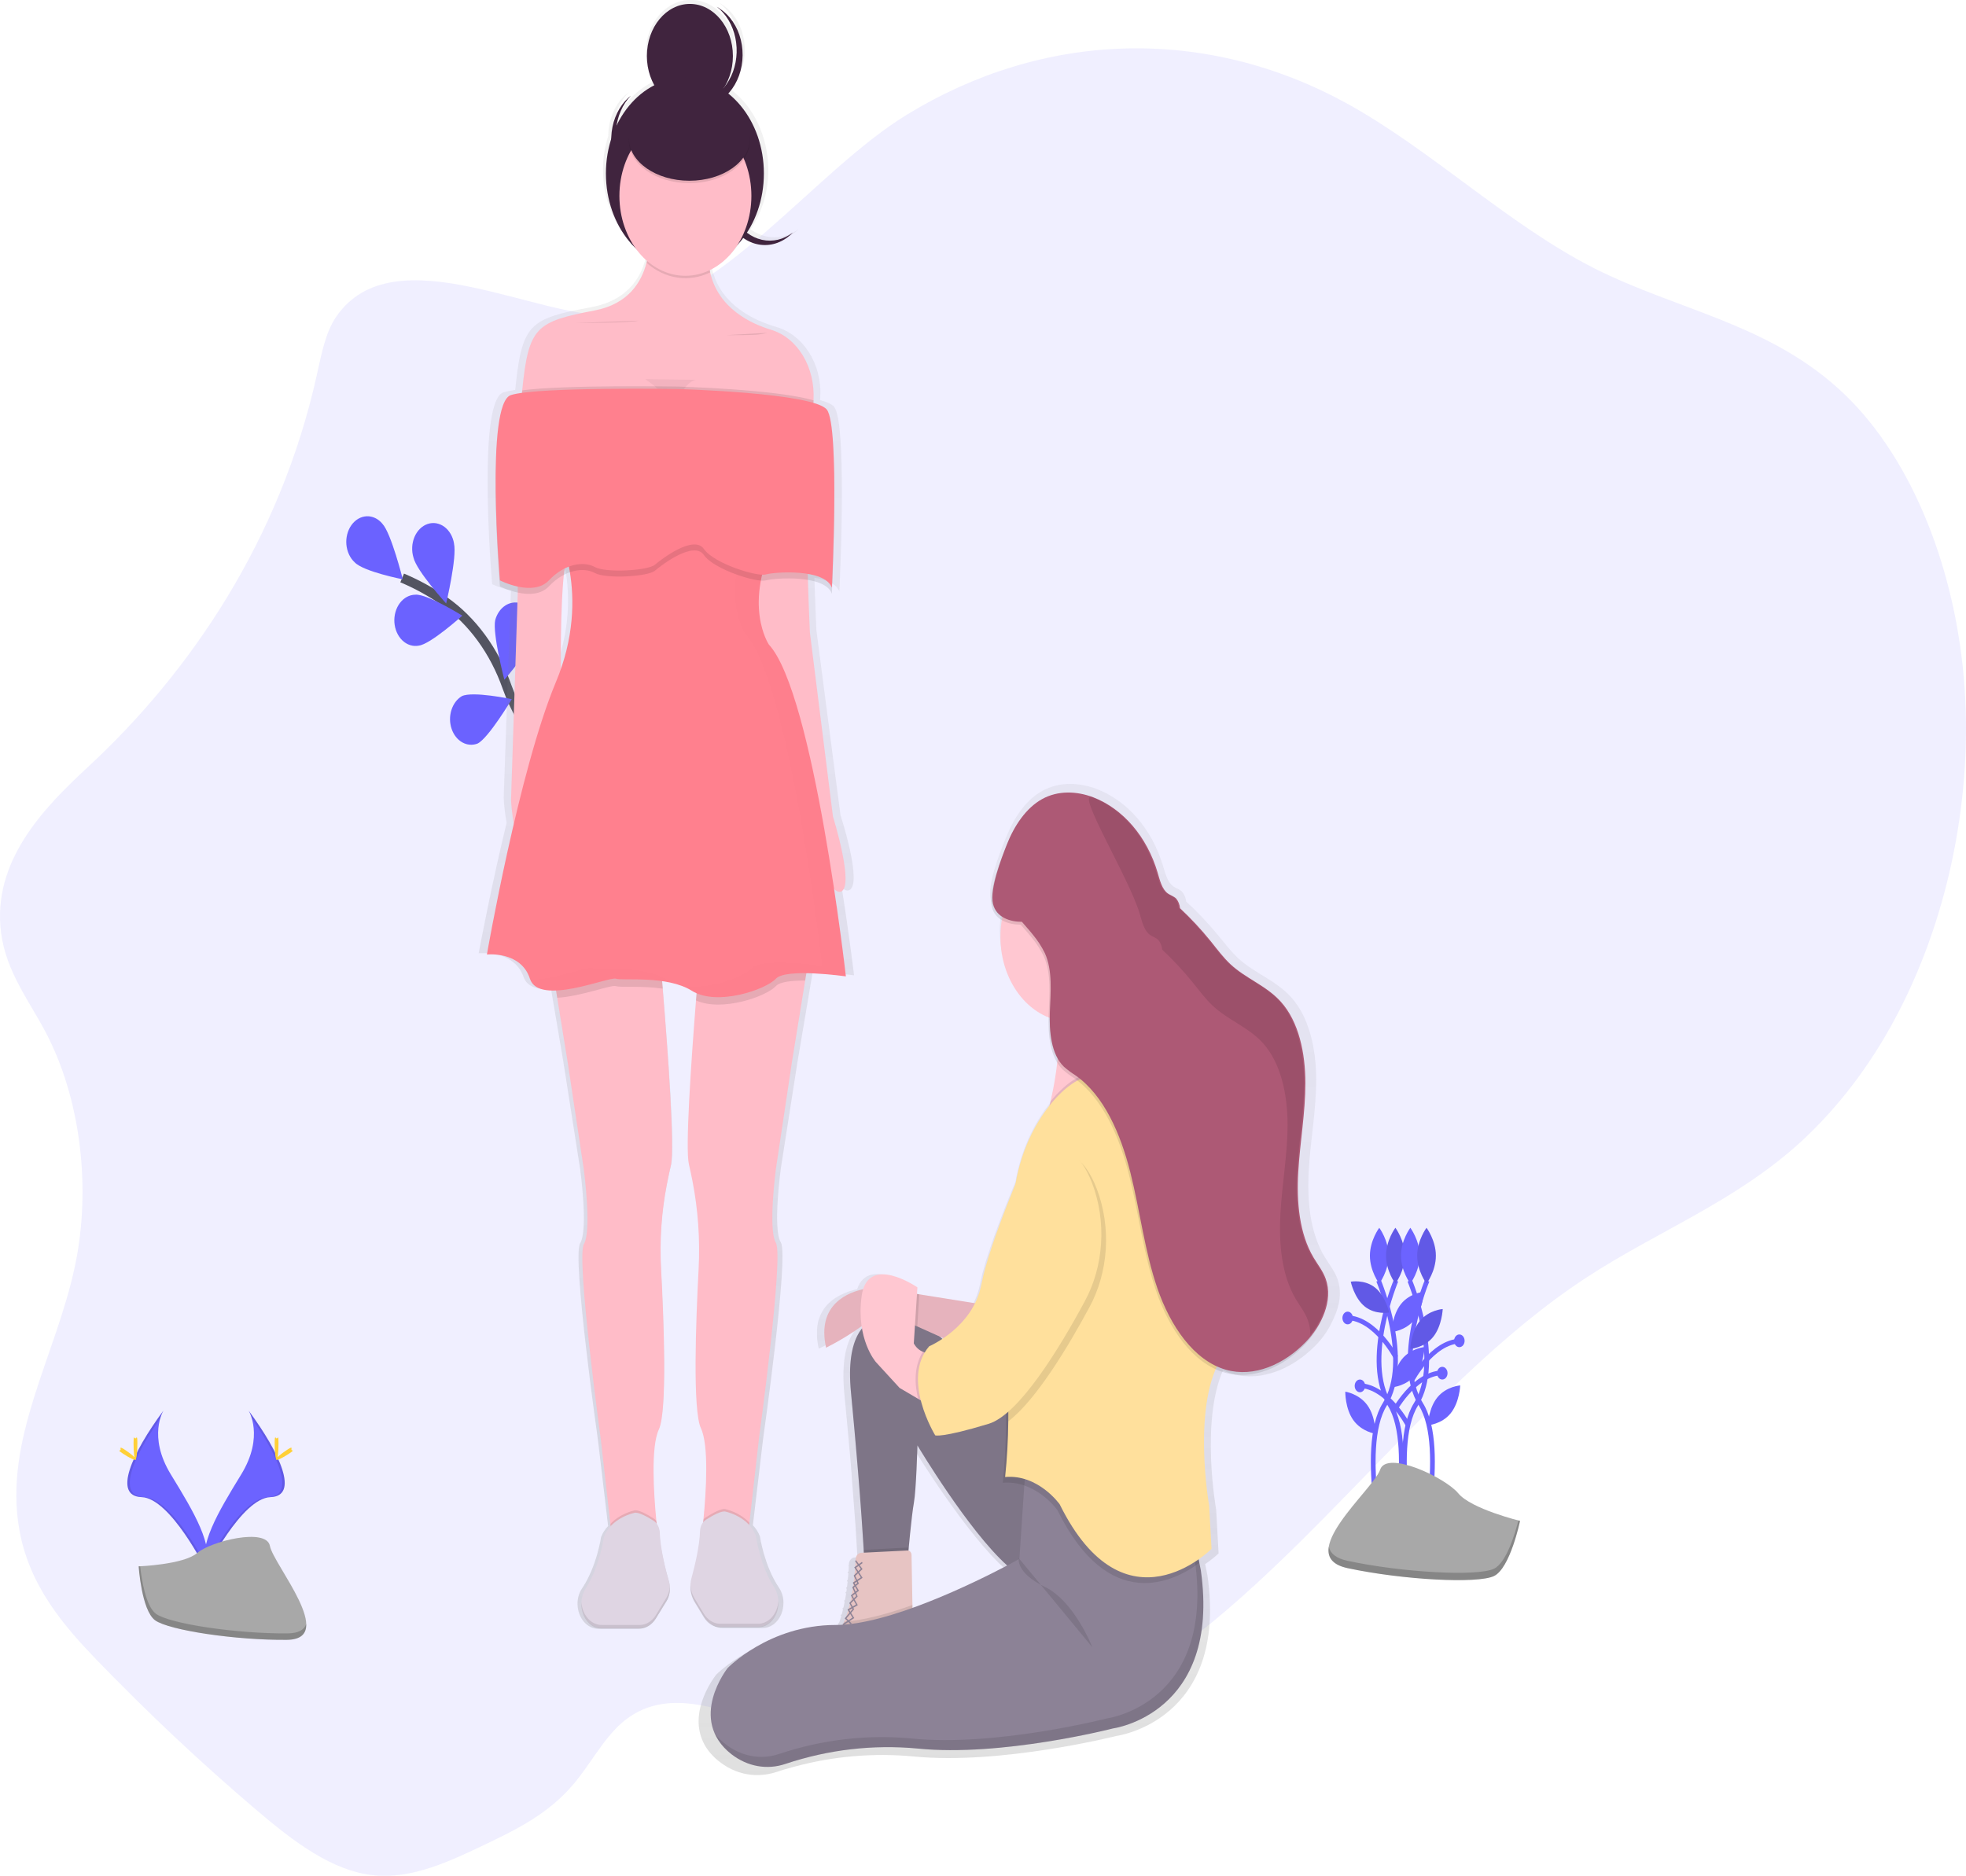 <svg width="416" height="397" viewBox="0 0 416 397" fill="none" xmlns="http://www.w3.org/2000/svg">
<g clip-path="url(#clip0_80_2)">
<path opacity="0.1" d="M71.099 67.091C68.87 70.367 68.011 74.974 67.052 79.305C59.323 114.211 40.28 142.286 18.592 162.341C9.408 170.84 -1.773 182.237 0.236 197.458C1.318 205.637 6.065 211.658 9.591 218.32C16.99 232.269 19.389 251.23 15.863 267.928C11.852 286.928 0.643 304.657 4.112 323.868C6.252 335.694 13.516 344.11 20.5 351.343C31.395 362.62 42.637 373.184 54.227 383.036C61.996 389.638 70.261 396.064 79.315 396.901C87.287 397.64 95.096 393.97 102.666 390.348C109.279 387.18 116.06 383.883 121.4 377.537C124.886 373.393 127.664 368.047 131.536 364.657C140.631 356.694 152.313 361.74 162.742 365.15C187.35 373.152 213.686 370.23 237.102 356.901C273.022 336.453 300.4 293.511 335.534 270.471C350.64 260.562 367.073 254.413 381.061 241.651C388.941 234.385 395.714 225.507 401.073 215.418C411.648 195.654 417.367 170.456 415.715 145.79C414.064 121.124 404.81 97.354 390.278 83.43C374.72 68.524 355.07 65.74 337.368 56.792C319.089 47.549 302.828 31.663 284.724 21.744C270.071 13.744 254.126 9.821 238.058 10.261C221.99 10.7 206.208 15.493 191.869 24.287C172.166 36.334 152.195 64.504 130.251 66.622C114.62 68.115 83.305 49.145 71.099 67.091Z" fill="#6C63FF"/>
<path d="M132.862 174.28C132.862 174.28 113.823 163.646 107.307 145.43C104.614 137.768 99.943 131.371 93.994 127.199C91.157 125.245 88.178 123.611 85.095 122.316" stroke="#535461" stroke-width="2" stroke-miterlimit="10"/>
<path d="M80.925 110.87C82.78 112.841 85.225 122.602 85.225 122.602C85.225 122.602 76.907 120.976 75.056 119.01C74.565 118.562 74.155 117.996 73.852 117.347C73.55 116.698 73.361 115.981 73.297 115.24C73.233 114.499 73.296 113.75 73.483 113.04C73.669 112.33 73.974 111.674 74.378 111.113C74.783 110.552 75.279 110.098 75.835 109.779C76.391 109.461 76.996 109.285 77.61 109.262C78.225 109.239 78.837 109.37 79.408 109.647C79.979 109.924 80.497 110.34 80.93 110.87H80.925Z" fill="#6C63FF"/>
<path d="M96.06 115.024C96.736 117.896 94.405 127.707 94.405 127.707C94.405 127.707 88.153 120.863 87.49 117.99C87.277 117.289 87.186 116.543 87.222 115.798C87.258 115.053 87.421 114.325 87.7 113.659C87.98 112.994 88.369 112.406 88.845 111.931C89.321 111.457 89.872 111.107 90.465 110.902C91.058 110.698 91.678 110.645 92.289 110.745C92.9 110.845 93.487 111.097 94.013 111.485C94.54 111.873 94.994 112.388 95.349 112.999C95.703 113.609 95.95 114.302 96.073 115.033L96.06 115.024Z" fill="#6C63FF"/>
<path d="M113.416 133.92C112.822 136.812 106.721 143.853 106.721 143.853C106.721 143.853 104.175 134.122 104.789 131.23C105.145 129.925 105.896 128.832 106.892 128.173C107.887 127.514 109.052 127.337 110.151 127.679C111.249 128.021 112.2 128.856 112.81 130.014C113.42 131.173 113.644 132.569 113.436 133.92H113.416Z" fill="#6C63FF"/>
<path d="M123.89 151.796C123.69 154.753 118.659 162.962 118.659 162.962C118.659 162.962 114.791 153.89 114.998 150.914C115.171 149.56 115.761 148.336 116.649 147.488C117.537 146.639 118.658 146.23 119.785 146.341C120.912 146.453 121.962 147.078 122.725 148.09C123.487 149.102 123.905 150.426 123.894 151.796H123.89Z" fill="#6C63FF"/>
<path d="M88.601 136.635C91.041 136.394 97.817 130.298 97.817 130.298C97.817 130.298 90.329 125.617 87.873 125.864C87.258 125.871 86.651 126.032 86.09 126.336C85.529 126.639 85.026 127.08 84.611 127.63C84.197 128.18 83.881 128.828 83.682 129.532C83.484 130.237 83.407 130.984 83.457 131.726C83.507 132.468 83.683 133.189 83.974 133.846C84.264 134.502 84.663 135.078 85.146 135.539C85.628 136.001 86.184 136.336 86.779 136.526C87.373 136.715 87.993 136.754 88.601 136.64V136.635Z" fill="#6C63FF"/>
<path d="M101.067 157.354C103.353 156.231 108.295 147.968 108.295 147.968C108.295 147.968 99.994 146.214 97.72 147.337C96.707 147.944 95.922 148.992 95.521 150.271C95.12 151.55 95.133 152.966 95.558 154.234C95.982 155.502 96.787 156.528 97.811 157.107C98.834 157.686 100 157.774 101.076 157.354H101.067Z" fill="#6C63FF"/>
<path d="M115.466 175.477C117.874 174.836 123.902 167.702 123.902 167.702C123.902 167.702 115.966 164.253 113.558 164.913C112.47 165.298 111.542 166.169 110.964 167.35C110.385 168.531 110.198 169.935 110.441 171.277C110.684 172.619 111.338 173.799 112.272 174.578C113.205 175.358 114.348 175.679 115.47 175.477H115.466Z" fill="#6C63FF"/>
<path opacity="0.1" d="M80.925 110.87C82.78 112.841 85.225 122.602 85.225 122.602C85.225 122.602 76.907 120.976 75.056 119.01C74.565 118.562 74.155 117.996 73.852 117.347C73.55 116.698 73.361 115.981 73.297 115.24C73.233 114.499 73.296 113.75 73.483 113.04C73.669 112.33 73.974 111.674 74.378 111.113C74.783 110.552 75.279 110.098 75.835 109.779C76.391 109.461 76.996 109.285 77.61 109.262C78.225 109.239 78.837 109.37 79.408 109.647C79.979 109.924 80.497 110.34 80.93 110.87H80.925Z" fill="#6C63FF"/>
<path opacity="0.1" d="M96.06 115.024C96.736 117.896 94.405 127.707 94.405 127.707C94.405 127.707 88.153 120.863 87.49 117.99C87.277 117.289 87.186 116.543 87.222 115.798C87.258 115.053 87.421 114.325 87.7 113.659C87.98 112.994 88.369 112.406 88.845 111.931C89.321 111.457 89.872 111.107 90.465 110.902C91.058 110.698 91.678 110.645 92.289 110.745C92.9 110.845 93.487 111.097 94.013 111.485C94.54 111.873 94.994 112.388 95.349 112.999C95.703 113.609 95.95 114.302 96.073 115.033L96.06 115.024Z" fill="#6C63FF"/>
<path opacity="0.1" d="M113.416 133.92C112.822 136.812 106.721 143.853 106.721 143.853C106.721 143.853 104.175 134.122 104.789 131.23C105.145 129.925 105.896 128.832 106.892 128.173C107.887 127.514 109.052 127.337 110.151 127.679C111.249 128.021 112.2 128.856 112.81 130.014C113.42 131.173 113.644 132.569 113.436 133.92H113.416Z" fill="#6C63FF"/>
<path opacity="0.1" d="M123.89 151.796C123.69 154.753 118.659 162.962 118.659 162.962C118.659 162.962 114.791 153.89 114.998 150.914C115.171 149.56 115.761 148.336 116.649 147.488C117.537 146.639 118.658 146.23 119.785 146.341C120.912 146.453 121.962 147.078 122.725 148.09C123.487 149.102 123.905 150.426 123.894 151.796H123.89Z" fill="#6C63FF"/>
<path opacity="0.1" d="M88.601 136.635C91.041 136.394 97.817 130.298 97.817 130.298C97.817 130.298 90.329 125.617 87.873 125.864C87.258 125.871 86.651 126.032 86.09 126.336C85.529 126.639 85.026 127.08 84.611 127.63C84.197 128.18 83.881 128.828 83.682 129.532C83.484 130.237 83.407 130.984 83.457 131.726C83.507 132.468 83.683 133.189 83.974 133.846C84.264 134.502 84.663 135.078 85.146 135.539C85.628 136.001 86.184 136.336 86.779 136.526C87.373 136.715 87.993 136.754 88.601 136.64V136.635Z" fill="#6C63FF"/>
<path opacity="0.1" d="M101.067 157.354C103.353 156.231 108.295 147.968 108.295 147.968C108.295 147.968 99.994 146.214 97.72 147.337C96.707 147.944 95.922 148.992 95.521 150.271C95.12 151.55 95.133 152.966 95.558 154.234C95.982 155.502 96.787 156.528 97.811 157.107C98.834 157.686 100 157.774 101.076 157.354H101.067Z" fill="#6C63FF"/>
<path opacity="0.1" d="M115.466 175.477C117.874 174.836 123.902 167.702 123.902 167.702C123.902 167.702 115.966 164.253 113.558 164.913C112.47 165.298 111.542 166.169 110.964 167.35C110.385 168.531 110.198 169.935 110.441 171.277C110.684 172.619 111.338 173.799 112.272 174.578C113.205 175.358 114.348 175.679 115.47 175.477H115.466Z" fill="#6C63FF"/>
<path d="M291.699 271.028C291.699 271.028 298.818 287.953 293.017 297.212C287.217 306.47 293.546 331.703 293.546 331.703" stroke="#6C63FF" stroke-miterlimit="10"/>
<path d="M293.823 265.756C293.823 269.017 291.846 271.668 291.846 271.668C291.846 271.668 289.869 269.022 289.869 265.756C289.869 262.489 291.846 259.843 291.846 259.843C291.846 259.843 293.823 262.494 293.823 265.756Z" fill="#6C63FF"/>
<path d="M295.389 271.028C295.389 271.028 288.271 287.953 294.071 297.212C299.871 306.47 293.542 331.703 293.542 331.703" stroke="#6C63FF" stroke-miterlimit="10"/>
<path d="M293.282 265.756C293.282 269.017 295.259 271.668 295.259 271.668C295.259 271.668 297.235 269.022 297.235 265.756C297.235 262.489 295.259 259.843 295.259 259.843C295.259 259.843 293.282 262.494 293.282 265.756Z" fill="#6C63FF"/>
<path opacity="0.1" d="M293.282 265.756C293.282 269.017 295.259 271.668 295.259 271.668C295.259 271.668 297.235 269.022 297.235 265.756C297.235 262.489 295.259 259.843 295.259 259.843C295.259 259.843 293.282 262.494 293.282 265.756Z" fill="black"/>
<path d="M298.297 271.028C298.297 271.028 305.415 287.953 299.615 297.212C293.815 306.47 300.143 331.703 300.143 331.703" stroke="#6C63FF" stroke-miterlimit="10"/>
<path d="M300.4 265.756C300.4 269.017 298.423 271.668 298.423 271.668C298.423 271.668 296.446 269.022 296.446 265.756C296.446 262.489 298.423 259.843 298.423 259.843C298.423 259.843 300.4 262.494 300.4 265.756Z" fill="#6C63FF"/>
<path d="M299.289 279.306C297.422 281.656 294.482 281.902 294.482 281.902C294.482 281.902 294.571 278.335 296.438 275.99C298.305 273.644 301.246 273.393 301.246 273.393C301.246 273.393 301.144 276.965 299.289 279.306Z" fill="#6C63FF"/>
<path d="M299.476 290.993C297.609 293.344 294.669 293.59 294.669 293.59C294.669 293.59 294.758 290.023 296.625 287.677C298.492 285.332 301.433 285.081 301.433 285.081C301.433 285.081 301.343 288.643 299.476 290.993Z" fill="#6C63FF"/>
<path d="M289.348 297.419C291.114 299.882 291.053 303.45 291.053 303.45C291.053 303.45 288.128 303.021 286.363 300.557C284.598 298.094 284.659 294.526 284.659 294.526C284.659 294.526 287.583 294.955 289.348 297.419Z" fill="#6C63FF"/>
<path d="M290.975 272.516C293.221 274.319 293.949 277.778 293.949 277.778C293.949 277.778 291.037 278.315 288.791 276.512C286.546 274.709 285.818 271.25 285.818 271.25C285.818 271.25 288.742 270.712 290.975 272.516Z" fill="#6C63FF"/>
<path opacity="0.1" d="M290.975 272.516C293.221 274.319 293.949 277.778 293.949 277.778C293.949 277.778 291.037 278.315 288.791 276.512C286.546 274.709 285.818 271.25 285.818 271.25C285.818 271.25 288.742 270.712 290.975 272.516Z" fill="black"/>
<path d="M301.978 271.028C301.978 271.028 294.86 287.953 300.66 297.212C306.46 306.47 300.131 331.703 300.131 331.703" stroke="#6C63FF" stroke-miterlimit="10"/>
<path d="M299.871 265.756C299.871 269.017 301.848 271.668 301.848 271.668C301.848 271.668 303.824 269.022 303.824 265.756C303.824 262.489 301.848 259.843 301.848 259.843C301.848 259.843 299.871 262.494 299.871 265.756Z" fill="#6C63FF"/>
<path opacity="0.1" d="M299.871 265.756C299.871 269.017 301.848 271.668 301.848 271.668C301.848 271.668 303.824 269.022 303.824 265.756C303.824 262.489 301.848 259.843 301.848 259.843C301.848 259.843 299.871 262.494 299.871 265.756Z" fill="black"/>
<path d="M300.44 279.567C298.549 281.893 298.407 285.48 298.407 285.48C298.407 285.48 301.347 285.278 303.239 282.952C305.13 280.626 305.273 277.039 305.273 277.039C305.273 277.039 302.332 277.246 300.44 279.567Z" fill="#6C63FF"/>
<path opacity="0.1" d="M300.44 279.567C298.549 281.893 298.407 285.48 298.407 285.48C298.407 285.48 301.347 285.278 303.239 282.952C305.13 280.626 305.273 277.039 305.273 277.039C305.273 277.039 302.332 277.246 300.44 279.567Z" fill="black"/>
<path d="M304.146 295.734C302.254 298.059 302.112 301.646 302.112 301.646C302.112 301.646 305.053 301.444 306.944 299.119C308.836 296.793 308.978 293.206 308.978 293.206C308.978 293.206 306.025 293.413 304.146 295.734Z" fill="#6C63FF"/>
<path d="M298.704 292.181C298.704 292.181 302.987 284.002 309.002 283.804" stroke="#6C63FF" stroke-miterlimit="10"/>
<path d="M295.356 287.244C295.356 287.244 291.073 279.064 285.057 278.867" stroke="#6C63FF" stroke-miterlimit="10"/>
<path d="M294.799 298.916C294.799 298.916 299.082 290.737 305.098 290.54" stroke="#6C63FF" stroke-miterlimit="10"/>
<path d="M308.795 285.11C309.408 285.11 309.905 284.508 309.905 283.765C309.905 283.022 309.408 282.42 308.795 282.42C308.182 282.42 307.684 283.022 307.684 283.765C307.684 284.508 308.182 285.11 308.795 285.11Z" fill="#6C63FF"/>
<path d="M285.163 280.281C285.776 280.281 286.274 279.679 286.274 278.936C286.274 278.193 285.776 277.591 285.163 277.591C284.55 277.591 284.053 278.193 284.053 278.936C284.053 279.679 284.55 280.281 285.163 280.281Z" fill="#6C63FF"/>
<path d="M297.951 301.612C297.951 301.612 293.668 293.432 287.652 293.235" stroke="#6C63FF" stroke-miterlimit="10"/>
<path d="M287.758 294.65C288.371 294.65 288.868 294.047 288.868 293.304C288.868 292.561 288.371 291.959 287.758 291.959C287.145 291.959 286.648 292.561 286.648 293.304C286.648 294.047 287.145 294.65 287.758 294.65Z" fill="#6C63FF"/>
<path d="M305.183 291.959C305.796 291.959 306.293 291.357 306.293 290.614C306.293 289.871 305.796 289.269 305.183 289.269C304.57 289.269 304.073 289.871 304.073 290.614C304.073 291.357 304.57 291.959 305.183 291.959Z" fill="#6C63FF"/>
<path d="M321.636 321.873C321.636 321.873 311.313 319.37 308.559 316.034C305.805 312.698 293.416 306.864 292.037 311.033C290.658 315.201 273.453 329.377 285.155 331.88C296.857 334.383 312.687 335.216 316.129 333.546C319.57 331.875 321.636 321.873 321.636 321.873Z" fill="#A8A8A8"/>
<path opacity="0.2" d="M285.155 330.328C296.857 332.831 312.687 333.664 316.128 331.994C318.748 330.722 320.57 324.603 321.29 321.784L321.636 321.873C321.636 321.873 319.569 331.88 316.128 333.546C312.687 335.211 296.857 334.379 285.155 331.88C281.779 331.156 280.811 329.461 281.177 327.318C281.462 328.717 282.641 329.791 285.155 330.328Z" fill="black"/>
<path d="M52.596 298.522C52.596 298.522 56.004 303.942 51.022 312.072C46.039 320.203 41.935 327.101 43.595 332.201C43.595 332.201 51.111 317.059 57.229 316.847C63.346 316.635 59.328 307.638 52.596 298.522Z" fill="#6C63FF"/>
<path opacity="0.1" d="M52.596 298.522C52.893 299.045 53.127 299.615 53.291 300.217C59.262 308.712 62.439 316.64 56.704 316.842C51.359 317.029 44.949 328.604 43.412 331.531C43.462 331.756 43.523 331.978 43.595 332.196C43.595 332.196 51.111 317.054 57.229 316.842C63.346 316.63 59.327 307.638 52.596 298.522Z" fill="black"/>
<path d="M58.933 305.421C58.933 307.323 58.758 308.87 58.526 308.87C58.294 308.87 58.119 307.328 58.119 305.421C58.119 303.514 58.339 304.435 58.555 304.435C58.77 304.435 58.933 303.514 58.933 305.421Z" fill="#FFD037"/>
<path d="M61.109 307.682C59.73 308.594 58.53 309.16 58.429 308.909C58.327 308.658 59.356 307.751 60.735 306.845C62.114 305.938 61.569 306.598 61.674 306.845C61.78 307.091 62.484 306.771 61.109 307.682Z" fill="#FFD037"/>
<path d="M34.593 298.522C34.593 298.522 31.185 303.942 36.167 312.072C41.15 320.203 45.254 327.101 43.595 332.201C43.595 332.201 36.078 317.059 29.961 316.847C23.843 316.635 27.862 307.638 34.593 298.522Z" fill="#6C63FF"/>
<path opacity="0.1" d="M34.593 298.522C34.296 299.045 34.062 299.615 33.898 300.217C27.927 308.712 24.75 316.64 30.485 316.842C35.83 317.029 42.24 328.604 43.778 331.531C43.727 331.756 43.666 331.978 43.595 332.196C43.595 332.196 36.078 317.054 29.961 316.842C23.843 316.63 27.862 307.638 34.593 298.522Z" fill="black"/>
<path d="M28.256 305.421C28.256 307.323 28.431 308.87 28.663 308.87C28.895 308.87 29.07 307.328 29.07 305.421C29.07 303.514 28.85 304.435 28.635 304.435C28.419 304.435 28.256 303.514 28.256 305.421Z" fill="#FFD037"/>
<path d="M26.08 307.682C27.459 308.594 28.659 309.16 28.761 308.909C28.862 308.658 27.833 307.751 26.454 306.845C25.076 305.938 25.621 306.598 25.515 306.845C25.409 307.091 24.701 306.771 26.08 307.682Z" fill="#FFD037"/>
<path d="M29.342 331.496C29.342 331.496 38.872 331.141 41.744 328.663C44.616 326.184 56.387 323.243 57.115 327.185C57.843 331.126 71.436 346.948 60.678 347.052C49.919 347.155 35.679 345.022 32.812 342.908C29.944 340.794 29.342 331.496 29.342 331.496Z" fill="#A8A8A8"/>
<path opacity="0.2" d="M60.869 345.682C50.111 345.785 35.871 343.652 33.003 341.538C30.819 339.927 29.948 334.147 29.66 331.481H29.342C29.342 331.481 29.944 340.794 32.812 342.908C35.679 345.021 49.919 347.16 60.678 347.052C63.785 347.022 64.855 345.682 64.798 343.701C64.367 344.913 63.2 345.662 60.869 345.682Z" fill="black"/>
<path d="M282.987 270.634C282.365 268.929 281.242 267.569 280.327 266.066C277.158 260.863 276.569 254.038 276.935 247.633C277.301 241.227 278.505 234.896 278.501 228.475C278.497 222.055 277.069 215.25 273.079 210.914C269.894 207.465 265.493 205.987 262.072 202.873C260.478 201.395 259.132 199.621 257.724 197.911C255.617 195.355 253.366 192.978 250.989 190.796C250.906 190.006 250.603 189.275 250.13 188.722C249.614 188.195 248.91 188.042 248.32 187.633C247.011 186.726 246.551 184.795 246.047 183.095C244.87 179.269 242.984 175.822 240.534 173.018C238.085 170.214 235.136 168.129 231.916 166.923C228.256 165.578 224.188 165.445 220.703 167.298C217.217 169.15 214.695 172.816 213.04 176.857C212.909 177.152 212.787 177.443 212.669 177.744C211.518 180.636 208.866 187.239 209.651 190.505C209.825 191.147 210.111 191.735 210.49 192.229C210.869 192.723 211.333 193.112 211.848 193.368C211.642 194.568 211.539 195.789 211.539 197.014C211.558 200.889 212.593 204.656 214.493 207.772C216.394 210.888 219.062 213.193 222.114 214.354C222.037 217.749 222.374 221.41 223.993 224.021C223.662 226.85 223.172 229.649 222.529 232.398C222.453 232.726 222.382 233.02 222.317 233.28C218.554 237.93 215.965 243.787 214.858 250.161C212.324 256.211 208.533 265.825 207.353 271.841C207.069 273.26 206.601 274.615 205.966 275.857L193.715 273.94L193.199 273.861L193.292 272.447C193.292 272.447 183.604 265.879 181.375 272.831C180.154 273.093 178.961 273.514 177.816 274.088C177.535 274.231 177.254 274.393 176.982 274.58H176.949L176.543 274.837L176.156 275.122L176.111 275.157L175.77 275.438L175.733 275.467C175.614 275.569 175.497 275.676 175.383 275.788L175.334 275.837C175.234 275.936 175.137 276.037 175.042 276.142L174.993 276.197C174.887 276.312 174.784 276.432 174.684 276.556L174.635 276.62C174.548 276.729 174.465 276.84 174.387 276.955L174.33 277.034C174.24 277.166 174.154 277.3 174.07 277.438L174.025 277.512C173.954 277.63 173.886 277.752 173.821 277.877L173.769 277.98C173.695 278.128 173.626 278.276 173.557 278.429L173.52 278.517C173.466 278.649 173.415 278.783 173.366 278.921L173.321 279.045C173.264 279.207 173.215 279.375 173.171 279.537L173.146 279.631C173.108 279.779 173.074 279.93 173.045 280.084L173.016 280.232C172.984 280.414 172.951 280.597 172.927 280.789C172.927 280.818 172.927 280.853 172.927 280.883C172.908 281.05 172.893 281.214 172.882 281.375C172.882 281.429 172.882 281.489 172.882 281.543C172.882 281.745 172.882 281.952 172.882 282.159C172.882 282.188 172.882 282.218 172.882 282.247C172.882 282.435 172.882 282.632 172.882 282.829C172.882 282.893 172.882 282.952 172.882 283.016C172.882 283.243 172.918 283.469 172.947 283.701V283.755C172.975 283.977 173.008 284.204 173.049 284.43L173.081 284.627C173.126 284.879 173.175 285.12 173.236 285.391H173.256H173.293L173.354 285.361H173.378L173.484 285.307H173.508L173.61 285.258L173.667 285.228L173.764 285.179L173.838 285.145L173.964 285.081L174.025 285.051L174.224 284.948L174.305 284.903L174.46 284.824L174.558 284.775L174.728 284.686L174.826 284.637L175.103 284.489L175.147 284.465L175.404 284.322L175.505 284.268L175.737 284.14L175.847 284.08L176.12 283.923L176.193 283.878L176.563 283.662L176.616 283.632L176.949 283.435L177.047 283.376L177.376 283.179L177.458 283.129L178.34 282.587L178.389 282.558L178.796 282.292L178.865 282.247L179.333 281.947L180.358 281.262H180.382L180.895 280.912L181 280.838C181.025 281.009 181.052 281.173 181.082 281.331C179.121 283.726 177.974 287.938 178.666 295.058L178.816 296.606L178.857 297.049L178.991 298.434L179.036 298.926L179.133 299.956L179.178 300.449L179.292 301.686L179.345 302.247L179.434 303.233L179.491 303.859L179.573 304.775L179.622 305.297L179.723 306.421L179.764 306.874L179.845 307.781L179.878 308.131L179.975 309.259L180.008 309.634L180.106 310.762V310.885L180.195 311.959V312.191L180.289 313.324V313.437C180.354 314.232 180.416 314.999 180.476 315.739C180.69 318.403 180.865 320.694 181 322.612L181.057 323.386V323.46L181.098 324.016L181.127 324.42V324.691C181.293 327.121 181.387 328.742 181.432 329.589L180.834 329.619C180.519 329.632 180.219 329.786 179.994 330.052C179.768 330.318 179.632 330.677 179.613 331.058V331.299L179.516 331.402L179.601 331.516C179.601 331.841 179.565 332.196 179.54 332.585L179.333 332.728L179.512 332.994C179.479 333.413 179.443 333.861 179.398 334.329L179.207 334.507L179.349 334.797C179.312 335.152 179.268 335.522 179.223 335.896L179.007 336.034L179.17 336.305C179.146 336.483 179.121 336.662 179.097 336.842L178.898 337L179.032 337.296C178.967 337.724 178.893 338.158 178.812 338.596L178.588 338.769L178.731 339.015C178.655 339.403 178.572 339.792 178.483 340.183L178.251 340.415L178.377 340.641C178.293 340.97 178.203 341.31 178.108 341.661L177.852 341.804L178.003 342.041C177.873 342.484 177.73 342.918 177.596 343.341L177.267 343.721L177.405 343.854C177.328 344.056 177.246 344.253 177.165 344.45C177.083 344.647 177.047 344.711 176.986 344.839L176.815 344.953L176.876 345.086C176.327 345.12 175.79 345.14 175.249 345.14C160.659 345.14 151.544 354.418 151.544 354.418C151.544 354.418 145.593 361.779 148.746 368.574L148.835 368.766L148.917 368.934L149.014 369.121L149.1 369.279L149.283 369.594L149.36 369.717L149.502 369.939L149.6 370.082L149.75 370.294L149.848 370.427L150.096 370.752L150.161 370.831L150.377 371.087L150.483 371.21L150.69 371.437L150.796 371.55L151.117 371.876L151.154 371.91L151.467 372.201L151.585 372.304L151.857 372.536L151.975 372.634L152.382 372.95C153.416 373.744 154.53 374.374 155.697 374.822C156.519 375.141 157.363 375.372 158.219 375.512C160.245 375.837 162.303 375.669 164.275 375.019C165.349 374.664 166.606 374.285 168.013 373.911C176.284 371.676 184.782 370.939 193.231 371.723C211.726 373.58 236.216 367.392 236.216 367.392C236.216 367.392 259.921 364.297 255.491 333.393L255.162 331.772L255.007 331.013C256.003 330.352 256.955 329.598 257.854 328.757L257.334 319.478C257.334 319.478 254.003 300.971 258.766 290.052C259.418 290.345 260.085 290.587 260.763 290.777C266.941 292.506 273.575 289.643 278.387 284.726C280.01 283.1 281.339 281.088 282.292 278.813C283.508 276.187 283.959 273.304 282.987 270.634ZM198.202 283.011L199.044 283.381L198.787 283.548L198.202 283.011ZM192.218 341.464V340.848L192.027 330.082C192.025 329.846 191.954 329.618 191.828 329.439C191.702 329.259 191.528 329.138 191.336 329.096C191.511 327.234 191.873 323.538 192.214 320.922C192.251 320.646 192.283 320.385 192.32 320.139V320.104L192.369 319.774L192.418 319.454V319.414L192.458 319.168V319.104L192.503 318.853C193.024 316.069 193.284 306.485 193.284 306.485C193.284 306.485 204.433 324.825 212.999 332.339C206.22 335.854 199.282 338.901 192.218 341.464V341.464Z" fill="url(#paint0_linear_80_2)"/>
<path d="M223.224 318.941C222.781 327.273 221.26 336.044 216.716 333.871C215.433 333.208 214.225 332.351 213.121 331.319C204.868 323.928 194.126 305.903 194.126 305.903C194.126 305.903 193.874 315.329 193.373 318.064C192.873 320.799 192.117 329.313 192.117 329.313H182.823C182.823 329.313 182.322 318.37 180.061 294.654C177.799 270.939 195.871 280.06 195.871 280.06L212.718 295.788L223.224 305.593C223.224 305.593 223.326 307.461 223.367 310.244C223.407 312.664 223.391 315.768 223.224 318.941Z" fill="#8C8296"/>
<path opacity="0.1" d="M223.224 318.941C222.781 327.273 221.26 336.044 216.716 333.871C215.433 333.208 214.225 332.351 213.121 331.319C204.868 323.928 194.126 305.903 194.126 305.903C194.126 305.903 193.874 315.329 193.373 318.064C193.016 320.035 192.527 324.928 192.279 327.564C192.178 328.618 192.121 329.313 192.121 329.313H182.823C182.823 329.313 182.823 328.885 182.753 328.012C182.554 324.48 181.871 313.674 180.061 294.654C177.803 270.939 195.871 280.06 195.871 280.06L212.718 295.788L223.224 305.593C223.224 305.593 223.326 307.461 223.367 310.244C223.407 312.664 223.391 315.768 223.224 318.941Z" fill="black"/>
<path opacity="0.1" d="M192.271 327.564C192.17 328.618 192.113 329.313 192.113 329.313H182.823C182.823 329.313 182.823 328.885 182.753 328.012L192.023 327.52C192.107 327.518 192.191 327.533 192.271 327.564Z" fill="black"/>
<path d="M193.113 342.376L177.051 346.022C177.686 345.182 178.219 344.236 178.633 343.213C180.48 338.803 180.923 332.733 181.033 330.052C181.045 329.678 181.174 329.324 181.394 329.06C181.614 328.797 181.908 328.644 182.217 328.633L192.027 328.141C192.137 328.134 192.248 328.154 192.351 328.201C192.454 328.247 192.549 328.319 192.629 328.411C192.709 328.503 192.772 328.614 192.816 328.737C192.859 328.86 192.881 328.992 192.881 329.126L193.068 339.71L193.113 342.376Z" fill="#E7C4C3"/>
<path opacity="0.1" d="M193.113 342.376L177.051 346.022C177.686 345.181 178.219 344.236 178.633 343.213C182.953 342.888 188.053 341.484 193.064 339.685L193.113 342.376Z" fill="black"/>
<path d="M235.528 365.795C235.528 365.795 211.937 371.876 194.118 370.052C184.738 369.177 175.303 370.274 166.232 373.295C164.311 373.955 162.297 374.115 160.322 373.763C158.347 373.412 156.456 372.557 154.774 371.255C145.382 363.864 153.96 353.024 153.96 353.024C153.96 353.024 162.746 343.903 176.799 343.903C188.098 343.903 206.381 334.857 213.109 331.319C214.736 330.456 215.7 329.919 215.7 329.919L216.737 314.379L217.205 307.421L223.367 310.249L252.339 323.553L253.779 330.772L254.096 332.368C258.367 362.755 235.528 365.795 235.528 365.795Z" fill="#8C8296"/>
<path opacity="0.1" d="M254.1 332.353L253.783 330.757L252.335 323.533L251.42 323.115L252.518 328.628L252.835 330.225C257.102 360.626 234.263 363.667 234.263 363.667C234.263 363.667 210.672 369.747 192.853 367.924C183.473 367.049 174.038 368.146 164.967 371.166C163.046 371.827 161.032 371.986 159.057 371.635C157.082 371.283 155.191 370.428 153.509 369.126C152.657 368.469 151.876 367.684 151.186 366.79C152.04 368.627 153.272 370.165 154.761 371.255C156.444 372.557 158.335 373.412 160.31 373.763C162.285 374.115 164.299 373.955 166.219 373.295C175.291 370.274 184.725 369.177 194.106 370.052C211.925 371.875 235.516 365.795 235.516 365.795C235.516 365.795 258.367 362.755 254.1 332.353Z" fill="black"/>
<path d="M245.827 229.894H245.734L229.513 232.314L221.732 235.354C221.732 235.354 221.972 234.506 222.297 233.078C223.517 227.82 225.872 214.664 221.732 206.775C216.444 196.743 235.536 206.775 235.536 206.775C235.536 206.775 234.068 217.951 243.008 227.298C243.809 228.133 244.648 228.913 245.522 229.633L245.827 229.894Z" fill="#FFC7D1"/>
<path d="M208.171 276.108L185.332 272.462C185.332 272.462 172.032 272.767 174.794 285.228C178.95 283.128 182.906 280.484 186.589 277.345L202.147 284.337L208.171 276.108Z" fill="#FFC7D1"/>
<path opacity="0.1" d="M208.171 276.108L202.147 284.317L194.098 280.7L186.589 277.335C185.287 278.453 183.998 279.459 182.774 280.345C180.218 282.209 177.55 283.838 174.793 285.219C172.76 275.975 179.532 273.418 183.176 272.718C183.891 272.575 184.612 272.486 185.336 272.452L194.529 273.93L208.171 276.108Z" fill="black"/>
<path d="M226.495 216.216C234.671 216.216 241.3 208.186 241.3 198.281C241.3 188.375 234.671 180.345 226.495 180.345C218.318 180.345 211.689 188.375 211.689 198.281C211.689 208.186 218.318 216.216 226.495 216.216Z" fill="#FFC7D1"/>
<path opacity="0.1" d="M253.779 330.757C248.601 334.62 234.731 341.873 223.733 319.582C223.733 319.582 223.558 319.335 223.224 318.941C221.397 316.811 219.173 315.246 216.741 314.379C215.263 313.866 213.723 313.669 212.189 313.797C212.598 309.887 212.82 305.952 212.857 302.011C212.857 300.04 212.857 297.902 212.726 295.778L223.233 305.583C223.233 305.583 223.334 307.451 223.375 310.235L252.347 323.538L253.779 330.757Z" fill="black"/>
<path opacity="0.1" d="M245.725 229.909L229.504 232.329L221.724 235.369C221.724 235.369 221.963 234.521 222.289 233.092L222.639 232.669C225.144 229.712 228.187 227.278 231.587 226.884C232.651 226.777 233.705 226.563 234.739 226.243C237.505 225.281 240.472 225.664 243.008 227.313C243.932 227.945 244.778 228.732 245.522 229.648C245.587 229.732 245.656 229.821 245.725 229.909Z" fill="black"/>
<path d="M255.857 318.67L256.358 327.791C256.358 327.791 238.054 346.337 224.225 318.365C224.225 318.365 219.706 311.959 212.682 312.59C213.09 308.68 213.312 304.745 213.349 300.804C213.416 296.811 213.193 292.82 212.682 288.875C211.73 282.139 213.088 266.514 214.215 255.955C214.325 254.97 214.427 253.984 214.528 253.078C215.334 245.565 218.19 238.594 222.643 233.275C225.148 230.318 228.191 227.884 231.591 227.49C232.655 227.383 233.709 227.169 234.743 226.849C237.729 225.864 244.611 225.1 248.841 236.28C254.361 250.875 254.865 255.738 254.865 255.738C254.865 255.738 265.204 277.694 258.879 286.751C251.965 296.63 255.857 318.67 255.857 318.67Z" fill="#FFE09C"/>
<path opacity="0.1" d="M194.529 273.925L194.098 280.695L186.589 277.335C185.287 278.453 183.998 279.458 182.774 280.345C182.521 278.338 182.539 276.295 182.827 274.295C182.896 273.762 183.013 273.239 183.176 272.738C183.891 272.594 184.612 272.505 185.336 272.472L194.529 273.925Z" fill="black"/>
<path d="M199.137 298.907L194.256 296.034L190.355 293.738L185.336 288.264C185.336 288.264 181.07 283.4 182.326 274.28C183.583 265.159 194.122 272.457 194.122 272.457L193.357 284.317C193.813 285.147 194.487 285.767 195.269 286.076C196.026 286.425 196.818 286.65 197.624 286.746L199.137 298.907Z" fill="#FFC7D1"/>
<path opacity="0.1" d="M280.27 271.269C279.672 269.594 278.59 268.259 277.708 266.776C274.657 261.661 274.088 254.95 274.454 248.653C274.82 242.356 275.967 236.128 275.963 229.821C275.959 223.514 274.588 216.812 270.74 212.575C267.669 209.175 263.419 207.746 260.136 204.691C258.603 203.257 257.289 201.493 255.947 199.813C253.913 197.302 251.739 194.964 249.439 192.816C249.365 192.045 249.079 191.326 248.626 190.776C248.129 190.284 247.446 190.106 246.881 189.707C245.62 188.815 245.176 186.918 244.688 185.243C243.576 181.506 241.77 178.129 239.41 175.373C237.049 172.616 234.198 170.553 231.075 169.343C227.556 168.017 223.627 167.864 220.271 169.712C216.916 171.56 214.374 175.295 212.783 179.375C211.673 182.218 209.123 188.712 209.875 191.92C210.546 194.777 213.503 195.709 215.976 195.694C216.757 196.62 217.628 197.551 218.311 198.433C219.284 199.596 220.133 200.902 220.837 202.321C222.505 206.026 222.057 210.52 221.898 214.733C221.74 218.946 222.151 223.725 224.868 226.367C225.642 227.046 226.458 227.654 227.308 228.185C233.385 232.447 236.875 240.611 238.929 248.746C240.983 256.881 241.951 265.435 244.656 273.285C247.361 281.134 252.307 288.535 259.14 290.491C265.09 292.191 271.484 289.377 276.117 284.543C279.298 281.208 281.93 275.911 280.27 271.269Z" fill="black"/>
<path d="M280.522 270.663C279.924 268.988 278.842 267.653 277.96 266.169C274.909 261.055 274.34 254.344 274.706 248.047C275.072 241.75 276.219 235.521 276.215 229.214C276.211 222.908 274.84 216.206 270.992 211.969C267.921 208.569 263.671 207.14 260.388 204.085C258.855 202.651 257.541 200.887 256.199 199.207C254.165 196.696 251.991 194.358 249.691 192.21C249.617 191.439 249.331 190.72 248.878 190.17C248.381 189.678 247.698 189.5 247.133 189.101C245.872 188.209 245.428 186.312 244.94 184.637C243.828 180.9 242.022 177.523 239.662 174.766C237.301 172.01 234.45 169.946 231.327 168.736C227.808 167.411 223.879 167.258 220.524 169.106C217.168 170.954 214.626 174.689 213.035 178.768C211.925 181.612 209.375 188.106 210.127 191.313C210.798 194.171 213.755 195.103 216.228 195.088C217.009 196.014 217.88 196.945 218.563 197.827C219.536 198.99 220.385 200.296 221.089 201.715C222.757 205.42 222.309 209.914 222.151 214.127C221.992 218.34 222.403 223.119 225.12 225.76C225.894 226.44 226.71 227.048 227.56 227.579C233.637 231.841 237.127 240.005 239.181 248.14C241.235 256.275 242.203 264.829 244.908 272.678C247.613 280.528 252.559 287.929 259.392 289.885C265.343 291.585 271.737 288.771 276.369 283.937C279.55 280.597 282.182 275.305 280.522 270.663Z" fill="#AD5975"/>
<path opacity="0.1" d="M230.501 276.689C226.063 284.928 219.263 296.28 213.353 300.809C213.42 296.816 213.197 292.824 212.686 288.88C211.734 282.144 213.092 266.519 214.219 255.96C216.334 250.54 218.205 246.317 218.205 246.317C218.205 246.317 226.857 238.123 232.079 251.604C233.6 255.603 234.253 260.005 233.977 264.395C233.701 268.785 232.504 273.016 230.501 276.689V276.689Z" fill="black"/>
<path opacity="0.1" d="M199.137 298.907L194.256 296.034C193.5 292.807 193.374 289.136 195.277 286.076C196.034 286.425 196.826 286.65 197.632 286.746L199.137 298.907Z" fill="black"/>
<path d="M231.083 250.382C232.603 254.373 233.257 258.768 232.984 263.151C232.711 267.533 231.519 271.759 229.521 275.428C224.262 285.199 215.667 299.37 209.184 301.336C199.145 304.376 197.888 303.77 197.888 303.77C197.888 303.77 190.604 291.915 196.611 284.923C196.611 284.923 205.897 280.981 207.654 271.851C209.411 262.72 217.192 245.095 217.192 245.095C217.192 245.095 225.856 236.906 231.083 250.382Z" fill="#FFE09C"/>
<path opacity="0.1" d="M215.574 329.766C215.574 329.766 214.821 332.807 221.093 335.847C227.365 338.887 231.132 348.614 231.132 348.614" fill="black"/>
<g opacity="0.1">
<path opacity="0.1" d="M178.666 343.987L178.548 343.721L180.63 342.336L179.569 340.621L181.383 339.587L180.28 337.635L181.643 336.571L180.691 334.955L182.383 333.827L181.004 331.703L182.635 330.55L182.762 330.811L181.379 331.787L182.766 333.92L181.057 335.058L182.001 336.65L180.634 337.719L181.757 339.71L179.955 340.74L181.004 342.435L178.666 343.987Z" fill="black"/>
<path opacity="0.1" d="M180.293 343.8L178.983 342.509L180.655 340.543L179.955 339.252L181.411 337.788L180.577 335.901L181.651 335.044L180.882 333.452L182.391 332.028L181.183 330.397L181.366 330.195L182.757 332.068L181.208 333.526L181.989 335.137L180.907 336L181.728 337.862L180.289 339.311L180.98 340.582L179.361 342.489L180.451 343.563L180.293 343.8Z" fill="black"/>
</g>
<path d="M178.418 343.987L178.296 343.721L180.378 342.336L179.317 340.622L181.131 339.587L180.028 337.636L181.391 336.571L180.439 334.955L182.135 333.827L180.752 331.703L182.387 330.55L182.514 330.811L181.131 331.787L182.514 333.92L180.805 335.059L181.749 336.65L180.382 337.719L181.505 339.71L179.703 340.74L180.752 342.435L178.418 343.987Z" fill="#8C8296"/>
<path d="M180.041 343.8L178.735 342.509L180.407 340.543L179.703 339.252L181.159 337.788L180.329 335.901L181.403 335.044L180.63 333.452L182.139 332.028L180.931 330.397L181.118 330.195L182.505 332.068L180.96 333.526L181.741 335.137L180.659 336L181.48 337.862L180.036 339.311L180.728 340.582L179.109 342.489L180.199 343.563L180.041 343.8Z" fill="#8C8296"/>
<path opacity="0.1" d="M241.17 193.413C241.654 195.083 242.097 196.98 243.362 197.877C243.928 198.276 244.611 198.429 245.107 198.946C245.56 199.496 245.847 200.214 245.921 200.986C248.22 203.134 250.395 205.471 252.428 207.983C253.783 209.663 255.085 211.432 256.618 212.861C259.913 215.94 264.151 217.364 267.222 220.744C271.065 225.007 272.44 231.703 272.444 237.99C272.448 244.277 271.285 250.525 270.935 256.822C270.585 263.119 271.155 269.831 274.189 274.945C275.072 276.423 276.154 277.764 276.752 279.439C277.103 280.423 277.277 281.486 277.264 282.558C279.875 279.266 281.738 274.674 280.266 270.624C279.668 268.949 278.586 267.613 277.703 266.13C274.653 261.016 274.083 254.304 274.45 248.007C274.816 241.71 275.963 235.482 275.959 229.175C275.954 222.868 274.584 216.167 270.736 211.929C267.665 208.53 263.415 207.101 260.132 204.046C258.599 202.612 257.285 200.848 255.943 199.168C253.909 196.656 251.735 194.319 249.435 192.171C249.361 191.399 249.074 190.681 248.621 190.131C248.125 189.638 247.442 189.461 246.876 189.062C245.616 188.17 245.172 186.273 244.684 184.598C243.572 180.861 241.766 177.484 239.406 174.727C237.045 171.97 234.193 169.907 231.07 168.697C227.552 167.372 239.002 185.938 241.17 193.413Z" fill="black"/>
<path d="M180.716 206.416C180.716 206.416 179.78 198.468 178.113 187.859C178.65 188.352 179.158 188.569 179.609 188.421C182.705 187.391 177.84 172.486 177.84 172.486L172.752 133.412C172.752 133.412 172.504 128.283 172.312 122.257C174.818 122.666 176.994 123.528 177.6 125.189C177.6 125.189 178.161 114.304 178.137 104.174C178.137 95.886 177.816 87.77 176.51 86.115C176.075 85.568 175.013 85.09 173.529 84.666C173.529 84.499 173.553 84.331 173.565 84.174V84.041C173.972 77.108 170.014 70.85 164.21 69.175C159.797 67.899 152.504 64.666 150.698 56.989C150.662 56.837 150.629 56.679 150.601 56.497C153.014 55.383 155.141 53.512 156.763 51.077C157.197 50.623 157.61 50.147 158.003 49.648C159.623 50.74 161.464 51.257 163.316 51.139C165.167 51.02 166.953 50.271 168.469 48.978C168.648 48.825 168.819 48.662 168.985 48.485C167.454 49.612 165.698 50.212 163.907 50.22C162.115 50.229 160.355 49.646 158.817 48.534C161.241 45.001 162.57 40.554 162.575 35.96C162.555 32.493 161.795 29.092 160.37 26.086C158.944 23.079 156.902 20.571 154.44 18.803C155.216 17.998 155.876 17.042 156.393 15.974C158.963 10.648 157.328 3.912 152.732 0.926C152.537 0.798 152.325 0.685 152.142 0.576C154.137 2.042 155.577 4.398 156.152 7.136C156.728 9.875 156.394 12.778 155.221 15.22C154.959 15.761 154.66 16.274 154.326 16.753C155.225 15.041 155.701 13.055 155.701 11.027C155.701 4.922 151.442 -0.025 146.187 -0.025C140.932 -0.025 136.674 4.903 136.674 11.027C136.67 13.252 137.238 15.422 138.301 17.236C134.829 18.918 131.9 21.915 129.95 25.78C130.366 23.301 131.478 21.073 133.098 19.478C132.911 19.616 132.728 19.759 132.549 19.911C131.367 20.912 130.4 22.242 129.731 23.79C129.062 25.338 128.71 27.058 128.706 28.805C127.966 31.084 127.586 33.511 127.587 35.96C127.596 39.025 128.188 42.047 129.317 44.791C130.445 47.534 132.08 49.926 134.095 51.781C134.86 52.811 135.723 53.727 136.666 54.511C136.633 54.654 136.596 54.797 136.56 54.94C135.47 58.985 132.566 63.636 125.138 65.006C112.123 67.406 110.496 68.455 109.068 82.001L109.015 82.523C108.194 82.622 107.378 82.787 106.575 83.016C103.845 83.868 103.158 92.772 103.191 101.892C103.146 112.373 104.142 123.632 104.142 123.632C105.427 124.228 106.757 124.672 108.112 124.957L106.575 168.874C106.672 170.637 106.881 172.388 107.201 174.112C104.187 186.593 102.019 197.901 101.434 200.961L101.389 201.193L101.352 201.39L101.303 201.661V201.735H102.544H102.747H102.82H103.069H103.17H103.366H103.475L103.732 201.764H103.789C106.168 202.06 109.564 203.144 110.809 206.835C110.833 206.908 110.87 206.968 110.894 207.037C110.894 207.081 110.939 207.12 110.959 207.165C111.005 207.265 111.055 207.362 111.11 207.455C111.147 207.519 111.187 207.574 111.228 207.633C111.289 207.722 111.354 207.808 111.423 207.889C111.468 207.943 111.517 207.993 111.57 208.042C111.622 208.091 111.72 208.195 111.805 208.259L111.972 208.382C112.062 208.446 112.151 208.51 112.249 208.569L112.436 208.668C112.538 208.722 112.643 208.776 112.749 208.82L112.948 208.899C113.062 208.943 113.18 208.983 113.298 209.022L113.514 209.081L113.9 209.175L114.124 209.214L114.531 209.279H114.762L115.21 209.313H115.45H115.926H116.166H116.597L116.857 210.845L119.22 224.805L122.759 247.426C122.759 247.426 124.528 260.276 122.759 263.105C120.99 265.933 126.521 304.746 126.521 304.746L128.624 322.514L128.677 322.972C128.046 323.61 127.536 324.407 127.184 325.307C127.184 325.307 126.298 331.476 123.202 336.103L123.113 336.241C122.498 337.166 122.176 338.326 122.206 339.513C122.233 340.92 122.718 342.257 123.557 343.231C124.395 344.205 125.518 344.738 126.68 344.711H135.079C135.776 344.716 136.465 344.526 137.092 344.157C137.719 343.788 138.267 343.249 138.695 342.583L141.026 338.887C141.523 338.102 141.78 337.132 141.754 336.143C141.755 335.664 141.689 335.19 141.559 334.738C140.806 332.161 139.663 327.746 139.525 324.391C139.495 323.668 139.251 322.982 138.838 322.459L138.777 321.863C138.179 315.95 137.532 306.096 139.334 302.435C141.205 298.631 140.44 279.414 139.826 268.372C139.509 262.447 139.932 256.499 141.083 250.727C141.376 249.249 141.689 247.795 142.002 246.529C142.876 242.967 141.347 222.533 140.204 209.022L140.07 207.46C142.425 207.781 144.776 208.382 146.647 209.51C146.981 209.701 147.325 209.866 147.676 210.003L147.554 211.481C146.448 224.854 145.166 242.908 145.984 246.234C146.248 247.308 146.509 248.51 146.765 249.752C148.018 255.893 148.479 262.232 148.132 268.544C147.517 279.636 146.789 298.508 148.64 302.272C150.438 305.928 149.803 315.714 149.201 321.651L149.14 322.243C148.724 322.729 148.477 323.39 148.453 324.09C148.355 327.273 147.314 331.452 146.558 334.112C146.413 334.629 146.336 335.169 146.33 335.714C146.287 336.956 146.607 338.177 147.233 339.163L149.287 342.42C149.714 343.087 150.263 343.626 150.89 343.995C151.517 344.364 152.206 344.553 152.903 344.549H161.302C162.464 344.575 163.587 344.043 164.425 343.069C165.264 342.094 165.749 340.757 165.776 339.35C165.806 338.164 165.484 337.003 164.869 336.078L164.78 335.941C161.684 331.314 160.798 325.145 160.798 325.145C160.446 324.244 159.936 323.447 159.305 322.809L159.358 322.351L161.461 304.583C161.461 304.583 166.992 265.765 165.223 262.942C163.454 260.119 165.223 247.263 165.223 247.263L168.762 224.642L171.702 207.268L171.963 205.726C176.181 205.8 180.716 206.416 180.716 206.416ZM118.309 121.207C118.751 120.985 119.203 120.796 119.664 120.641C120.559 125.933 120.611 133.082 117.63 141.247C117.61 136.906 117.638 127.628 118.309 121.207Z" fill="url(#paint1_linear_80_2)"/>
<path d="M141.957 246.628C141.66 247.889 141.359 249.338 141.079 250.811C139.97 256.622 139.568 262.598 139.887 268.549C140.477 279.562 141.205 298.724 139.419 302.513C137.695 306.17 138.313 315.97 138.886 321.888C139.159 324.686 139.419 326.608 139.419 326.608L129.474 325.327L129.157 322.538L127.148 304.8C127.148 304.8 121.86 266.096 123.552 263.277C125.244 260.459 123.552 247.643 123.552 247.643L120.164 225.105L117.903 211.185L115.295 195.117L139.204 197.167C139.204 197.167 139.667 202.282 140.233 209.239C141.331 222.701 142.795 243.08 141.957 246.628Z" fill="#FFBCC8"/>
<path d="M172.426 194.851L170.372 207.519L167.562 224.839L164.178 247.396C164.178 247.396 162.486 260.207 164.178 263.031C165.87 265.854 160.582 304.553 160.582 304.553L158.573 322.292L158.255 325.081L148.311 326.362C148.311 326.362 148.575 324.391 148.847 321.592C149.421 315.679 150.031 305.913 148.311 302.267C146.541 298.512 147.237 279.695 147.822 268.638C148.154 262.353 147.714 256.043 146.517 249.914C146.273 248.677 146.021 247.475 145.768 246.406C144.987 243.09 146.212 225.09 147.269 211.757C147.928 203.445 148.518 196.941 148.518 196.941L172.426 194.851Z" fill="#FFBCC8"/>
<path d="M145.98 22.873C151.005 22.873 155.079 17.938 155.079 11.85C155.079 5.763 151.005 0.828 145.98 0.828C140.955 0.828 136.881 5.763 136.881 11.85C136.881 17.938 140.955 22.873 145.98 22.873Z" fill="#40243E"/>
<path d="M152.24 1.779C152.053 1.651 151.865 1.537 151.674 1.429C153.631 2.943 155.035 5.305 155.6 8.032C156.165 10.76 155.848 13.646 154.713 16.099C153.579 18.552 151.713 20.387 149.498 21.228C147.283 22.068 144.886 21.851 142.799 20.621C142.974 20.759 143.153 20.897 143.34 21.025C144.384 21.787 145.543 22.287 146.75 22.496C147.956 22.705 149.185 22.618 150.363 22.24C151.541 21.863 152.645 21.202 153.608 20.298C154.572 19.394 155.376 18.265 155.972 16.977C156.568 15.69 156.945 14.27 157.08 12.803C157.214 11.336 157.104 9.851 156.756 8.436C156.408 7.021 155.829 5.705 155.053 4.567C154.277 3.428 153.321 2.49 152.24 1.808V1.779Z" fill="#40243E"/>
<path d="M167.281 49.692C167.452 49.539 167.615 49.377 167.777 49.199C165.837 50.701 163.5 51.255 161.236 50.751C158.972 50.247 156.95 48.721 155.578 46.482C154.205 44.243 153.585 41.457 153.842 38.686C154.099 35.914 155.214 33.364 156.962 31.55C156.783 31.688 156.608 31.831 156.437 31.983C155.477 32.846 154.667 33.929 154.053 35.171C153.439 36.413 153.032 37.789 152.857 39.221C152.682 40.653 152.741 42.113 153.031 43.517C153.322 44.922 153.838 46.243 154.55 47.406C155.262 48.569 156.156 49.55 157.181 50.294C158.206 51.038 159.342 51.531 160.525 51.743C161.707 51.955 162.912 51.883 164.071 51.532C165.23 51.18 166.321 50.555 167.281 49.692V49.692Z" fill="#40243E"/>
<path d="M143.796 38.404C143.967 38.251 144.129 38.088 144.292 37.911C142.352 39.412 140.014 39.967 137.75 39.463C135.486 38.959 133.464 37.433 132.092 35.194C130.72 32.955 130.1 30.169 130.357 27.397C130.614 24.626 131.729 22.076 133.477 20.261C133.298 20.399 133.123 20.542 132.952 20.695C131.036 22.447 129.77 25.045 129.429 27.924C129.088 30.802 129.699 33.727 131.13 36.062C132.561 38.396 134.695 39.951 137.068 40.388C139.442 40.825 141.861 40.108 143.8 38.394L143.796 38.404Z" fill="#40243E"/>
<path d="M144.922 56.96C154.153 56.96 161.635 47.895 161.635 36.714C161.635 25.532 154.153 16.467 144.922 16.467C135.692 16.467 128.209 25.532 128.209 36.714C128.209 47.895 135.692 56.96 144.922 56.96Z" fill="#40243E"/>
<path d="M177.926 188.702C174.964 189.727 169.461 173.324 169.461 173.324L158.886 134.363L159.219 120.784L159.943 91.303L128.417 92.328C128.417 92.328 122.495 110.791 120.38 115.911C119.95 117.145 119.661 118.445 119.521 119.774C118.395 128.076 118.708 144.105 118.708 144.105L116.381 171.53C116.381 171.53 116.17 185.115 112.363 182.553C108.556 179.99 108.133 169.249 108.133 169.249L109.568 125.134C109.568 125.134 109.568 124.597 109.52 123.627C109.365 118.246 108.95 99.562 110.203 85.686C110.301 84.609 110.397 83.594 110.492 82.641C111.85 69.14 113.408 68.086 125.862 65.696C132.964 64.331 135.742 59.69 136.784 55.654C137.337 53.515 137.509 51.258 137.288 49.032C137.288 49.032 151.674 35.447 149.982 51.85C149.76 53.789 149.857 55.762 150.267 57.655C151.996 65.307 158.971 68.534 163.189 69.805C165.881 70.609 168.254 72.535 169.89 75.246C171.527 77.958 172.322 81.281 172.138 84.632V84.765C172.04 86.47 171.778 88.155 171.357 89.786C171.357 89.786 171.568 99.271 170.95 105.164C170.645 107.992 170.73 114.713 170.901 120.931C171.088 127.687 171.373 133.861 171.373 133.861L176.254 172.821C176.254 172.821 180.891 187.657 177.926 188.702Z" fill="#FFBCC8"/>
<path opacity="0.1" d="M150.283 57.635C148.084 58.714 145.693 59.097 143.338 58.747C140.982 58.397 138.739 57.326 136.82 55.635C137.373 53.495 137.545 51.238 137.324 49.012C137.324 49.012 151.711 35.428 150.019 51.831C149.79 53.768 149.88 55.74 150.283 57.635V57.635Z" fill="black"/>
<path d="M145.028 58.369C152.74 58.369 158.992 50.796 158.992 41.454C158.992 32.111 152.74 24.538 145.028 24.538C137.316 24.538 131.065 32.111 131.065 41.454C131.065 50.796 137.316 58.369 145.028 58.369Z" fill="#FFBCC8"/>
<path opacity="0.1" d="M139.419 326.608L129.474 325.327L129.157 322.538C131.162 320.311 134.127 319.69 134.127 319.69C134.941 319.365 136.926 320.484 138.28 321.346C138.505 321.487 138.71 321.672 138.886 321.893C139.159 324.672 139.419 326.608 139.419 326.608Z" fill="black"/>
<path d="M134.131 320.203C134.131 320.203 129.251 321.228 127.782 325.327C127.782 325.327 126.936 331.476 123.975 336.093L123.89 336.231C123.409 337.002 123.116 337.921 123.042 338.883C122.969 339.845 123.119 340.812 123.475 341.677C123.83 342.542 124.378 343.269 125.057 343.777C125.735 344.285 126.517 344.554 127.314 344.553H135.348C136.021 344.553 136.685 344.361 137.286 343.992C137.886 343.623 138.407 343.088 138.805 342.43L141.034 338.744C141.379 338.176 141.605 337.514 141.695 336.817C141.784 336.12 141.733 335.407 141.546 334.738C140.826 332.166 139.732 327.766 139.606 324.391C139.59 323.862 139.459 323.347 139.227 322.898C138.995 322.45 138.67 322.082 138.284 321.834C136.926 320.981 134.933 319.863 134.131 320.203Z" fill="#DFD5E3"/>
<path opacity="0.1" d="M158.569 322.272L158.251 325.061L148.307 326.342C148.307 326.342 148.571 324.371 148.843 321.572C148.993 321.401 149.162 321.255 149.344 321.139C150.694 320.272 152.768 319.089 153.594 319.419C153.594 319.419 156.563 320.045 158.569 322.272Z" fill="black"/>
<path d="M153.594 319.932C153.594 319.932 158.475 320.956 159.943 325.056C159.943 325.056 160.789 331.205 163.75 335.822L163.836 335.96C164.316 336.731 164.61 337.65 164.683 338.612C164.756 339.574 164.607 340.541 164.251 341.406C163.895 342.271 163.347 342.998 162.669 343.506C161.991 344.014 161.209 344.283 160.411 344.282H152.382C151.709 344.282 151.045 344.09 150.444 343.721C149.843 343.352 149.323 342.817 148.925 342.159L146.96 338.926C146.534 338.228 146.253 337.416 146.141 336.558C146.028 335.701 146.088 334.823 146.313 333.999C147.037 331.348 148.034 327.185 148.127 324.007C148.142 323.519 148.262 323.044 148.476 322.63C148.691 322.217 148.991 321.879 149.348 321.651C150.698 320.779 152.772 319.601 153.594 319.932Z" fill="#DFD5E3"/>
<path opacity="0.1" d="M139.208 197.162C139.208 197.162 139.671 202.277 140.237 209.234C135.795 208.579 131.309 209.037 130.32 208.697C129.332 208.357 122.905 210.9 117.907 211.161L115.299 195.093L139.208 197.162Z" fill="black"/>
<path opacity="0.1" d="M172.426 194.851L170.372 207.519C167.602 207.519 165.028 207.761 164.173 208.692C162.168 210.88 152.748 214.221 147.265 211.718C147.924 203.405 148.514 196.901 148.514 196.901L172.426 194.851Z" fill="black"/>
<path d="M117.626 111.55C117.626 111.55 125.456 125.647 117.626 144.356C109.796 163.065 103.028 202.006 103.028 202.006C103.028 202.006 110.223 201.237 112.127 207.13C114.03 213.023 128.84 206.637 130.324 207.13C131.809 207.623 141.115 206.362 146.403 209.692C151.691 213.023 162.058 209.436 164.178 207.13C166.297 204.824 178.987 206.637 178.987 206.637C178.987 206.637 172.207 146.667 162.693 136.413C162.693 136.413 156.999 127.953 164.174 113.856C171.348 99.759 117.626 111.55 117.626 111.55Z" fill="#FF808E"/>
<path opacity="0.1" d="M171.369 89.766C171.369 89.766 171.58 99.251 170.962 105.144C170.657 107.973 170.742 114.693 170.913 120.912C167.387 120.325 163.185 120.72 162.075 121.025C161.121 121.128 160.159 121.043 159.228 120.774C155.754 119.995 150.495 117.891 148.949 115.644C146.834 112.57 140.062 117.694 138.581 118.975C137.101 120.256 128.213 120.769 125.887 119.468C124.305 118.596 121.941 118.557 119.525 119.744C118.292 120.358 117.153 121.217 116.153 122.286C114.421 124.124 111.744 124.08 109.544 123.597C109.389 118.217 108.974 99.532 110.227 85.657C110.325 84.579 110.421 83.564 110.516 82.612C119.42 81.4 143.462 81.813 143.462 81.813C143.462 81.813 164.239 82.37 172.17 84.74C172.066 86.448 171.798 88.135 171.369 89.766Z" fill="black"/>
<path opacity="0.1" d="M145.874 38.763C152.944 38.763 158.674 34.746 158.674 29.791C158.674 24.835 152.944 20.818 145.874 20.818C138.805 20.818 133.074 24.835 133.074 29.791C133.074 34.746 138.805 38.763 145.874 38.763Z" fill="black"/>
<path d="M145.874 38.251C152.944 38.251 158.674 34.234 158.674 29.278C158.674 24.323 152.944 20.305 145.874 20.305C138.805 20.305 133.074 24.323 133.074 29.278C133.074 34.234 138.805 38.251 145.874 38.251Z" fill="#40243E"/>
<path opacity="0.1" d="M121.771 68.362C122.177 68.362 133.196 68.362 135.1 67.869Z" fill="black"/>
<path opacity="0.1" d="M153.7 70.929C159.199 70.929 160.472 70.929 162.376 70.436Z" fill="black"/>
<path opacity="0.05" d="M136.519 80.242C136.519 80.242 142.083 83.775 142.34 87.347C142.34 87.347 144.41 80.695 147.363 80.385" fill="black"/>
<path opacity="0.1" d="M141.03 338.094L138.801 341.779C138.403 342.437 137.882 342.973 137.282 343.342C136.681 343.711 136.017 343.903 135.344 343.903H127.31C126.224 343.905 125.177 343.407 124.382 342.51C123.587 341.612 123.103 340.383 123.027 339.069C122.982 339.784 123.059 340.503 123.254 341.18C123.448 341.857 123.756 342.478 124.159 343.004C124.561 343.53 125.048 343.95 125.591 344.237C126.133 344.524 126.719 344.672 127.31 344.672H135.344C136.017 344.672 136.681 344.479 137.282 344.11C137.882 343.741 138.403 343.206 138.801 342.548L141.03 338.862C141.551 338.001 141.795 336.94 141.717 335.876C141.66 336.678 141.422 337.445 141.03 338.094V338.094Z" fill="black"/>
<path opacity="0.1" d="M160.411 343.642H152.382C151.709 343.642 151.045 343.449 150.444 343.08C149.843 342.712 149.323 342.176 148.925 341.518L146.96 338.271C146.457 337.441 146.159 336.455 146.102 335.428C146.022 336.719 146.327 338.002 146.96 339.045L148.925 342.292C149.323 342.95 149.843 343.485 150.444 343.854C151.045 344.223 151.709 344.415 152.382 344.416H160.411C161.003 344.416 161.588 344.267 162.131 343.981C162.673 343.694 163.161 343.274 163.563 342.748C163.965 342.222 164.273 341.601 164.468 340.924C164.662 340.247 164.74 339.528 164.694 338.813C164.618 340.126 164.133 341.354 163.338 342.25C162.543 343.147 161.497 343.644 160.411 343.642Z" fill="black"/>
<g opacity="0.05">
<path opacity="0.05" d="M162.693 136.413C162.693 136.413 156.999 127.953 164.174 113.856C166.085 110.111 163.694 108.194 159.154 107.396C159.939 108.426 159.996 109.786 159.093 111.55C151.898 125.647 157.613 134.107 157.613 134.107C167.135 144.361 173.903 204.336 173.903 204.336C173.903 204.336 161.208 202.543 159.093 204.829C156.978 207.115 146.61 210.742 141.319 207.391C136.027 204.041 126.721 205.342 125.24 204.829C124.248 204.484 117.264 207.253 112.196 207.337C114.372 212.88 128.872 206.628 130.316 207.135C131.76 207.643 141.107 206.366 146.395 209.697C151.682 213.028 162.05 209.441 164.169 207.135C166.289 204.829 178.979 206.642 178.979 206.642C178.979 206.642 172.207 146.667 162.693 136.413Z" fill="black"/>
<path opacity="0.05" d="M103.28 200.616C103.113 201.528 103.028 202.03 103.028 202.03C103.823 201.969 104.62 201.992 105.411 202.099C104.774 201.464 104.054 200.963 103.28 200.616V200.616Z" fill="black"/>
</g>
<path opacity="0.1" d="M143.442 83.612C143.442 83.612 113.607 83.119 108.108 84.893C102.609 86.667 105.778 124.095 105.778 124.095C105.778 124.095 112.761 127.682 116.145 124.095C119.529 120.508 123.552 119.995 125.879 121.276C128.205 122.558 137.093 122.045 138.573 120.784C140.054 119.522 146.826 114.378 148.941 117.453C151.056 120.527 160.155 123.366 162.058 122.833C163.962 122.301 174.541 121.552 176.022 125.652C176.022 125.652 177.714 91.565 174.964 87.973C172.215 84.381 143.442 83.612 143.442 83.612Z" fill="black"/>
<path d="M143.442 82.331C143.442 82.331 113.607 81.838 108.108 83.612C102.609 85.386 105.782 122.829 105.782 122.829C105.782 122.829 112.765 126.416 116.149 122.829C119.534 119.241 123.556 118.729 125.883 120.01C128.209 121.291 137.097 120.779 138.577 119.517C140.058 118.256 146.83 113.112 148.945 116.186C151.06 119.261 160.159 122.099 162.063 121.567C163.966 121.035 174.545 120.286 176.026 124.386C176.026 124.386 177.718 90.298 174.968 86.706C172.219 83.114 143.442 82.331 143.442 82.331Z" fill="#FF808E"/>
</g>
<defs>
<linearGradient id="paint0_linear_80_2" x1="215.708" y1="375.675" x2="215.708" y2="165.898" gradientUnits="userSpaceOnUse">
<stop stop-color="#808080" stop-opacity="0.25"/>
<stop offset="0.54" stop-color="#808080" stop-opacity="0.12"/>
<stop offset="1" stop-color="#808080" stop-opacity="0.1"/>
</linearGradient>
<linearGradient id="paint1_linear_80_2" x1="141.005" y1="344.839" x2="141.005" y2="-3.44803e-05" gradientUnits="userSpaceOnUse">
<stop stop-color="#808080" stop-opacity="0.25"/>
<stop offset="0.54" stop-color="#808080" stop-opacity="0.12"/>
<stop offset="1" stop-color="#808080" stop-opacity="0.1"/>
</linearGradient>
<clipPath id="clip0_80_2">
<rect width="416" height="397" fill="white"/>
</clipPath>
</defs>
</svg>
